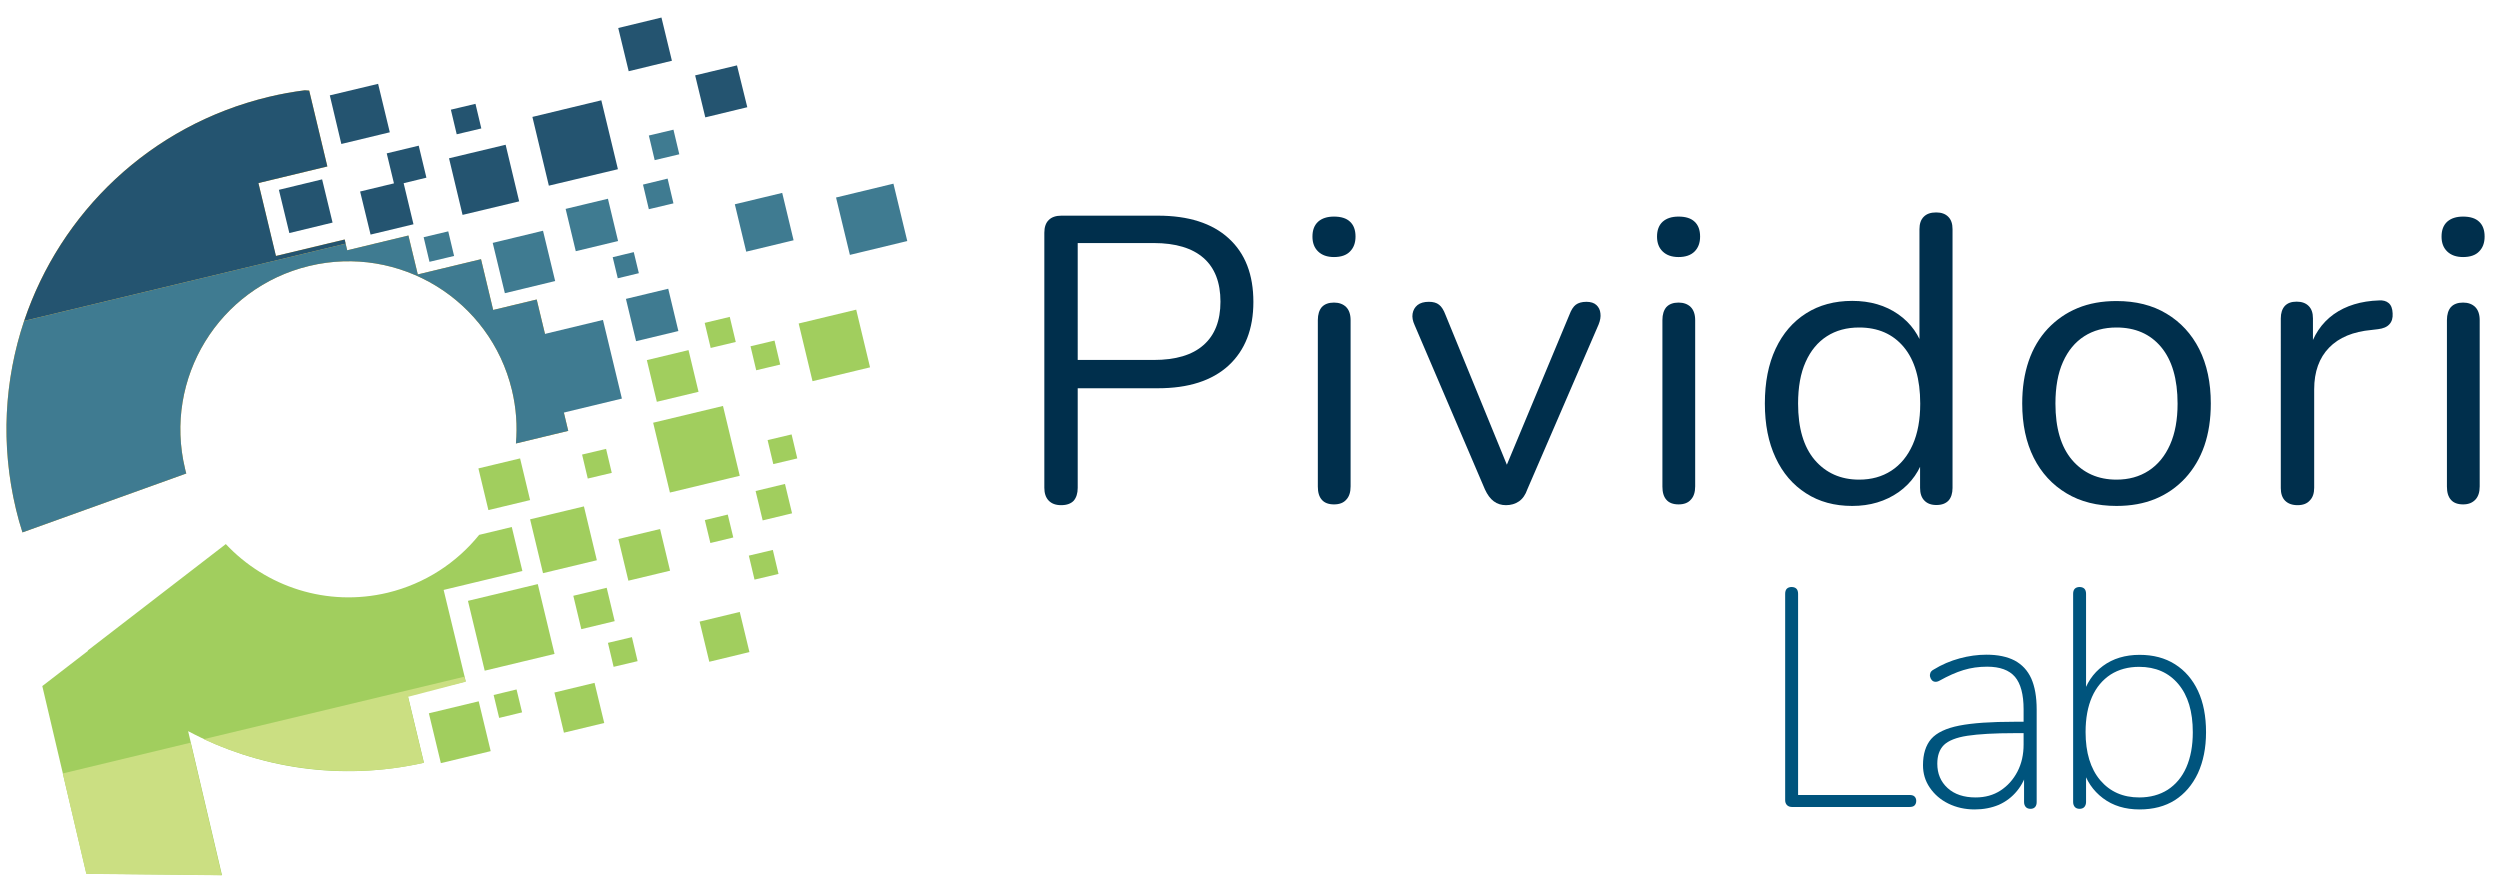 <?xml version="1.0" encoding="utf-8"?>
<!-- Generator: Adobe Illustrator 24.0.1, SVG Export Plug-In . SVG Version: 6.00 Build 0)  -->
<svg version="1.1" id="Layer_1" xmlns="http://www.w3.org/2000/svg" xmlns:xlink="http://www.w3.org/1999/xlink" x="0px" y="0px"
	 viewBox="0 0 162.52 58.19" style="enable-background:new 0 0 162.52 58.19;" xml:space="preserve">
<style type="text/css">
	.st0{fill-rule:evenodd;clip-rule:evenodd;fill:#A1CE5E;}
	.st1{fill-rule:evenodd;clip-rule:evenodd;fill:#F5B334;}
	.st2{fill-rule:evenodd;clip-rule:evenodd;fill:#245470;}
	.st3{fill-rule:evenodd;clip-rule:evenodd;fill:#3F7B91;}
	.st4{fill-rule:evenodd;clip-rule:evenodd;fill:#CBDF82;}
	.st5{fill:#002F4C;}
	.st6{fill:#00547D;}
</style>
<g>
	<path class="st0" d="M28.84,38.35l5.12-1.23l-0.69-2.86l-2.12,0.51c-1.46,1.81-3.51,3.17-5.94,3.76
		c-3.96,0.95-7.93-0.39-10.53-3.16L5.7,42.29c0.01,0.01,0.01,0.01,0.02,0.02L2.75,44.6l2.87,12.2l8.81,0.09l-2.2-9.36
		c4.54,2.42,9.93,3.27,15.33,2.05l-1.05-4.37l3.77-0.91L28.84,38.35z"/>
	<g>
		<g>
			<g>
				<path class="st1" d="M1.46,34.61l10.65-3.83c-0.03-0.1-0.06-0.2-0.08-0.31c-1.41-5.87,2.2-11.77,8.07-13.18
					c5.87-1.41,11.77,2.2,13.18,8.07c0.28,1.17,0.36,2.33,0.26,3.47l3.4-0.82l-0.69-2.89l-1.36-5.65l-2.83,0.68l-0.79-3.3
					l-4.11,0.99l-0.61-2.53l-3.98,0.96l-0.17-0.7l-4.47,1.07L16.8,11.9l4.48-1.08L20.1,5.89C20,5.88,19.9,5.87,19.81,5.87
					c-0.78,0.1-1.56,0.24-2.35,0.43C5.52,9.17-1.83,21.17,1.04,33.11C1.16,33.61,1.3,34.11,1.46,34.61z"/>
			</g>
			<path class="st2" d="M1.57,20.86l20.9-5.02l-0.06-0.27l-4.47,1.07L16.8,11.9l4.48-1.08L20.1,5.89C20,5.88,19.9,5.87,19.81,5.87
				c-0.78,0.1-1.56,0.24-2.35,0.43C9.73,8.16,3.93,13.84,1.57,20.86"/>
			<path class="st2" d="M30.91,6.75l-1.6,0.38l0.38,1.6l1.6-0.38L30.91,6.75z M24.09,15.25l2.79-0.67l-0.64-2.67l1.48-0.36
				l-0.5-2.08l-2.08,0.5l0.47,1.95l-2.2,0.53L24.09,15.25z M20.94,11.66l-2.81,0.68l0.68,2.81l2.81-0.68L20.94,11.66z M30.07,13.97
				l3.68-0.88l-0.88-3.68l-3.68,0.88L30.07,13.97z M35.68,12.07L40.17,11l-1.08-4.48l-4.48,1.08L35.68,12.07z M43,1.14l-2.81,0.68
				l0.68,2.81l2.81-0.68L43,1.14z M47.91,4.25L45.19,4.9l0.66,2.73l2.73-0.66L47.91,4.25z M22.19,9.36l3.15-0.76l-0.76-3.15
				L21.44,6.2L22.19,9.36z"/>
			<path class="st0" d="M50.27,30.17l1.56-0.37l-0.37-1.56l-1.56,0.37L50.27,30.17z M39.89,43.35l1.56-0.37l-0.37-1.56l-1.56,0.37
				L39.89,43.35z M49.16,24.07l1.56-0.37l-0.37-1.56l-1.56,0.37L49.16,24.07z M43.55,32.02l4.54-1.09l-1.09-4.54l-4.54,1.09
				L43.55,32.02z M38.21,31.11l1.56-0.37l-0.37-1.56l-1.56,0.37L38.21,31.11z M49.58,33.83l1.91-0.46l-0.46-1.91l-1.91,0.46
				L49.58,33.83z M49.05,37.68l1.56-0.37l-0.37-1.56l-1.56,0.37L49.05,37.68z M46.11,43.02l2.61-0.63l-0.63-2.61l-2.61,0.63
				L46.11,43.02z M52.82,24.78l3.74-0.9l-0.9-3.75l-3.74,0.9L52.82,24.78z M36.66,47.63L39.28,47l-0.63-2.61l-2.61,0.63L36.66,47.63
				z M31.51,43.6l4.54-1.09l-1.09-4.54l-4.54,1.09L31.51,43.6z M28.66,49.61l3.24-0.78l-0.78-3.24l-3.24,0.78L28.66,49.61z
				 M32.45,46.67l1.49-0.36l-0.36-1.49l-1.49,0.36L32.45,46.67z M40.85,37.75l2.71-0.65l-0.65-2.71l-2.71,0.65L40.85,37.75z
				 M42.7,26.12l2.71-0.65l-0.65-2.71l-2.71,0.65L42.7,26.12z M37.79,40.9l2.17-0.52l-0.52-2.17l-2.17,0.52L37.79,40.9z M35.3,37.26
				l3.5-0.84l-0.84-3.5l-3.5,0.84L35.3,37.26z M31.75,33.16l2.71-0.65l-0.65-2.71l-2.71,0.65L31.75,33.16z M46.18,35.3l1.49-0.36
				l-0.36-1.49l-1.49,0.36L46.18,35.3z M47.44,20.6l-1.63,0.39l0.39,1.63l1.63-0.39L47.44,20.6z"/>
			
				<rect x="34.63" y="21.36" transform="matrix(0.972 -0.234 0.234 0.972 -4.574 9.37)" class="st3" width="5.26" height="5.26"/>
			<path class="st3" d="M39.52,12.92l-2.75,0.66l0.66,2.75l2.75-0.66L39.52,12.92z M43.4,11.61L41.8,12l0.38,1.6l1.6-0.38
				L43.4,11.61z M43.44,18.77l-2.75,0.66l0.66,2.75l2.75-0.66L43.44,18.77z M29.14,15.04l-1.6,0.38l0.38,1.6l1.6-0.38L29.14,15.04z
				 M35.3,15l-3.27,0.79l0.79,3.27l3.27-0.79L35.3,15z M43.78,8.43l-1.6,0.38l0.38,1.6l1.6-0.38L43.78,8.43z M41.2,16.39l-1.37,0.33
				l0.33,1.37l1.37-0.33L41.2,16.39z M50.85,12.54l-3.08,0.74l0.74,3.08l3.08-0.74L50.85,12.54z M58.08,11.94l-3.73,0.9l0.9,3.73
				l3.73-0.9L58.08,11.94z"/>
			<path class="st3" d="M36.94,28.01l-0.69-2.89l-1.36-5.65l-2.83,0.68l-0.79-3.3l-4.11,0.99l-0.61-2.53l-3.98,0.96l-0.1-0.43
				l-20.9,5.02c-1.28,3.82-1.54,8.04-0.53,12.25c0.12,0.51,0.26,1.01,0.42,1.5l10.65-3.83c-0.03-0.1-0.06-0.2-0.08-0.31
				c-1.41-5.87,2.2-11.77,8.07-13.18c5.87-1.41,11.77,2.2,13.18,8.07c0.28,1.17,0.36,2.33,0.26,3.47L36.94,28.01z"/>
		</g>
	</g>
	<polygon class="st4" points="14.41,56.9 5.61,56.81 4.08,50.28 12.39,48.28 	"/>
	<g>
		<path class="st5" d="M68.98,32.84c-0.35,0-0.62-0.1-0.81-0.3s-0.28-0.48-0.28-0.83V15.13c0-0.37,0.1-0.65,0.29-0.83
			c0.19-0.19,0.47-0.28,0.82-0.28h6.27c1.99,0,3.53,0.49,4.6,1.47c1.08,0.98,1.61,2.36,1.61,4.14c0,1.76-0.54,3.14-1.61,4.13
			c-1.08,0.99-2.61,1.48-4.6,1.48h-5.21v6.48c0,0.35-0.09,0.63-0.26,0.83C69.62,32.74,69.35,32.84,68.98,32.84z M70.06,23.4H75
			c1.43,0,2.51-0.32,3.24-0.97c0.73-0.64,1.1-1.58,1.1-2.82c0-1.25-0.37-2.2-1.1-2.84c-0.73-0.64-1.81-0.97-3.24-0.97h-4.94V23.4z"
			/>
		<path class="st5" d="M86.72,16.71c-0.44,0-0.78-0.12-1.03-0.36c-0.25-0.24-0.37-0.56-0.37-0.97c0-0.42,0.12-0.74,0.37-0.97
			c0.25-0.22,0.59-0.33,1.03-0.33c0.46,0,0.81,0.11,1.04,0.33c0.24,0.22,0.36,0.54,0.36,0.97c0,0.41-0.12,0.73-0.36,0.97
			C87.53,16.59,87.18,16.71,86.72,16.71z M86.72,32.79c-0.35,0-0.62-0.1-0.79-0.3c-0.18-0.2-0.26-0.49-0.26-0.86V20.81
			c0-0.37,0.09-0.65,0.26-0.85c0.18-0.19,0.44-0.29,0.79-0.29c0.33,0,0.6,0.1,0.79,0.29c0.19,0.19,0.29,0.48,0.29,0.85v10.81
			c0,0.37-0.09,0.66-0.28,0.86C87.34,32.69,87.07,32.79,86.72,32.79z"/>
		<path class="st5" d="M97.9,32.84c-0.3,0-0.56-0.08-0.79-0.25c-0.23-0.17-0.42-0.43-0.58-0.78l-4.57-10.68
			c-0.12-0.26-0.17-0.51-0.13-0.74c0.04-0.23,0.14-0.41,0.32-0.56c0.18-0.14,0.42-0.21,0.74-0.21c0.28,0,0.5,0.06,0.66,0.19
			c0.16,0.12,0.3,0.34,0.42,0.66l4.34,10.6h-0.71l4.42-10.6c0.12-0.32,0.26-0.54,0.42-0.66c0.16-0.12,0.39-0.19,0.69-0.19
			c0.28,0,0.5,0.07,0.65,0.21c0.15,0.14,0.24,0.32,0.26,0.54c0.03,0.22-0.01,0.46-0.12,0.73l-4.63,10.71
			c-0.12,0.35-0.3,0.61-0.54,0.78C98.5,32.76,98.22,32.84,97.9,32.84z"/>
		<path class="st5" d="M109.12,16.71c-0.44,0-0.78-0.12-1.03-0.36c-0.25-0.24-0.37-0.56-0.37-0.97c0-0.42,0.12-0.74,0.37-0.97
			c0.25-0.22,0.59-0.33,1.03-0.33c0.46,0,0.81,0.11,1.04,0.33c0.24,0.22,0.36,0.54,0.36,0.97c0,0.41-0.12,0.73-0.36,0.97
			C109.92,16.59,109.57,16.71,109.12,16.71z M109.12,32.79c-0.35,0-0.62-0.1-0.79-0.3c-0.18-0.2-0.26-0.49-0.26-0.86V20.81
			c0-0.37,0.09-0.65,0.26-0.85c0.18-0.19,0.44-0.29,0.79-0.29c0.33,0,0.6,0.1,0.79,0.29c0.19,0.19,0.29,0.48,0.29,0.85v10.81
			c0,0.37-0.09,0.66-0.28,0.86C109.74,32.69,109.47,32.79,109.12,32.79z"/>
		<path class="st5" d="M120.41,32.89c-1.15,0-2.15-0.27-3-0.82c-0.86-0.55-1.52-1.32-1.98-2.31c-0.47-1-0.7-2.17-0.7-3.53
			c0-1.38,0.23-2.56,0.7-3.56c0.47-1,1.13-1.76,1.98-2.3c0.85-0.54,1.85-0.81,3-0.81c1.16,0,2.16,0.29,2.99,0.87
			c0.83,0.58,1.38,1.37,1.67,2.35h-0.29v-7.88c0-0.35,0.09-0.62,0.28-0.81c0.19-0.19,0.45-0.28,0.81-0.28
			c0.33,0,0.59,0.09,0.78,0.28c0.19,0.19,0.28,0.45,0.28,0.81v16.82c0,0.35-0.09,0.63-0.26,0.82c-0.18,0.19-0.44,0.29-0.79,0.29
			c-0.34,0-0.6-0.1-0.78-0.29c-0.19-0.19-0.28-0.47-0.28-0.82v-2.51l0.29,0.37c-0.28,1-0.84,1.81-1.68,2.41
			C122.57,32.59,121.57,32.89,120.41,32.89z M120.86,31.18c0.79,0,1.49-0.19,2.09-0.58c0.6-0.39,1.06-0.95,1.39-1.69
			c0.33-0.74,0.49-1.63,0.49-2.67c0-1.6-0.36-2.83-1.07-3.68c-0.71-0.85-1.68-1.27-2.9-1.27c-0.81,0-1.51,0.19-2.1,0.57
			c-0.59,0.38-1.05,0.93-1.38,1.67c-0.33,0.73-0.49,1.64-0.49,2.71c0,1.59,0.36,2.81,1.08,3.66
			C118.7,30.75,119.66,31.18,120.86,31.18z"/>
		<path class="st5" d="M137.59,32.89c-1.25,0-2.34-0.27-3.25-0.82c-0.92-0.55-1.63-1.32-2.13-2.31c-0.5-1-0.75-2.17-0.75-3.53
			c0-1.02,0.14-1.94,0.42-2.76c0.28-0.82,0.7-1.52,1.24-2.1c0.55-0.58,1.19-1.03,1.94-1.34c0.75-0.31,1.59-0.46,2.53-0.46
			c1.25,0,2.34,0.27,3.25,0.82c0.92,0.55,1.63,1.32,2.13,2.31c0.5,1,0.75,2.17,0.75,3.53c0,1.02-0.14,1.94-0.42,2.75
			c-0.28,0.81-0.7,1.51-1.24,2.1c-0.55,0.59-1.19,1.04-1.94,1.35C139.37,32.74,138.53,32.89,137.59,32.89z M137.59,31.18
			c0.79,0,1.49-0.19,2.09-0.58c0.6-0.39,1.06-0.95,1.39-1.69c0.33-0.74,0.49-1.63,0.49-2.67c0-1.6-0.36-2.83-1.07-3.68
			c-0.71-0.85-1.68-1.27-2.9-1.27c-0.81,0-1.51,0.19-2.1,0.57c-0.59,0.38-1.05,0.93-1.38,1.67c-0.33,0.73-0.49,1.64-0.49,2.71
			c0,1.59,0.36,2.81,1.08,3.66C135.43,30.75,136.39,31.18,137.59,31.18z"/>
		<path class="st5" d="M149.36,32.84c-0.35,0-0.62-0.1-0.81-0.29c-0.19-0.19-0.28-0.47-0.28-0.82V20.7c0-0.35,0.09-0.62,0.26-0.81
			c0.18-0.19,0.43-0.28,0.77-0.28c0.33,0,0.59,0.09,0.78,0.28c0.19,0.19,0.28,0.45,0.28,0.81v2.14h-0.26
			c0.28-1.04,0.82-1.84,1.61-2.41c0.79-0.56,1.77-0.86,2.94-0.9c0.26-0.02,0.48,0.04,0.63,0.17c0.16,0.13,0.25,0.36,0.26,0.67
			c0.02,0.3-0.05,0.54-0.21,0.71c-0.16,0.18-0.41,0.28-0.74,0.32l-0.42,0.05c-1.2,0.11-2.12,0.49-2.76,1.15
			c-0.64,0.66-0.97,1.56-0.97,2.71v6.4c0,0.35-0.09,0.63-0.28,0.82C149.98,32.74,149.71,32.84,149.36,32.84z"/>
		<path class="st5" d="M160.12,16.71c-0.44,0-0.78-0.12-1.03-0.36c-0.25-0.24-0.37-0.56-0.37-0.97c0-0.42,0.12-0.74,0.37-0.97
			c0.25-0.22,0.59-0.33,1.03-0.33c0.46,0,0.81,0.11,1.04,0.33c0.24,0.22,0.36,0.54,0.36,0.97c0,0.41-0.12,0.73-0.36,0.97
			C160.93,16.59,160.58,16.71,160.12,16.71z M160.12,32.79c-0.35,0-0.62-0.1-0.79-0.3c-0.18-0.2-0.26-0.49-0.26-0.86V20.81
			c0-0.37,0.09-0.65,0.26-0.85c0.18-0.19,0.44-0.29,0.79-0.29c0.33,0,0.6,0.1,0.79,0.29c0.19,0.19,0.29,0.48,0.29,0.85v10.81
			c0,0.37-0.09,0.66-0.28,0.86S160.48,32.79,160.12,32.79z"/>
	</g>
	<g>
		<path class="st6" d="M116.49,52.46c-0.13,0-0.24-0.04-0.32-0.12c-0.08-0.08-0.12-0.19-0.12-0.32V38.6c0-0.15,0.04-0.26,0.11-0.33
			c0.07-0.07,0.18-0.11,0.31-0.11s0.24,0.04,0.31,0.11c0.07,0.07,0.11,0.18,0.11,0.33v13.08h7.24c0.15,0,0.26,0.03,0.33,0.1
			c0.07,0.07,0.11,0.16,0.11,0.28c0,0.13-0.04,0.23-0.11,0.3c-0.07,0.07-0.18,0.1-0.33,0.1H116.49z"/>
		<path class="st6" d="M128.37,52.62c-0.63,0-1.2-0.13-1.71-0.38c-0.51-0.25-0.91-0.6-1.21-1.04c-0.3-0.44-0.44-0.92-0.44-1.46
			c0-0.72,0.18-1.29,0.53-1.7c0.36-0.41,0.97-0.7,1.83-0.87c0.87-0.17,2.06-0.25,3.57-0.25h0.83v0.74h-0.78
			c-1.33,0-2.36,0.06-3.09,0.17c-0.73,0.11-1.24,0.32-1.53,0.6c-0.29,0.29-0.43,0.69-0.43,1.22c0,0.64,0.22,1.17,0.67,1.58
			c0.45,0.41,1.06,0.61,1.82,0.61c0.62,0,1.16-0.15,1.62-0.45c0.46-0.3,0.83-0.71,1.1-1.23c0.27-0.52,0.4-1.1,0.4-1.76v-2.29
			c0-0.97-0.19-1.67-0.56-2.11c-0.38-0.44-0.98-0.66-1.81-0.66c-0.54,0-1.05,0.07-1.54,0.22c-0.49,0.15-1,0.38-1.54,0.68
			c-0.12,0.07-0.22,0.09-0.31,0.08c-0.09-0.01-0.16-0.05-0.21-0.11c-0.05-0.06-0.09-0.13-0.11-0.22c-0.02-0.09-0.01-0.17,0.02-0.25
			c0.03-0.08,0.1-0.15,0.19-0.2c0.55-0.34,1.12-0.58,1.71-0.74c0.59-0.16,1.17-0.24,1.75-0.24c0.74,0,1.35,0.13,1.83,0.38
			c0.48,0.26,0.84,0.64,1.08,1.17c0.23,0.52,0.35,1.19,0.35,2.01v6.02c0,0.13-0.03,0.24-0.1,0.32c-0.07,0.08-0.17,0.12-0.3,0.12
			c-0.13,0-0.24-0.04-0.31-0.12c-0.07-0.08-0.11-0.19-0.11-0.32v-2.11h0.22c-0.13,0.54-0.36,1-0.68,1.39
			c-0.32,0.39-0.71,0.69-1.18,0.9C129.46,52.52,128.94,52.62,128.37,52.62z"/>
		<path class="st6" d="M139.09,52.62c-0.94,0-1.73-0.24-2.38-0.73c-0.65-0.49-1.09-1.14-1.32-1.96h0.22v2.21
			c0,0.13-0.04,0.24-0.11,0.32c-0.07,0.08-0.18,0.12-0.31,0.12c-0.13,0-0.24-0.04-0.31-0.12c-0.07-0.08-0.11-0.19-0.11-0.32V38.6
			c0-0.15,0.04-0.26,0.11-0.33c0.07-0.07,0.18-0.11,0.31-0.11c0.13,0,0.24,0.04,0.31,0.11c0.07,0.07,0.11,0.18,0.11,0.33v6.66h-0.22
			c0.23-0.83,0.67-1.49,1.32-1.97c0.65-0.48,1.45-0.72,2.38-0.72c0.89,0,1.65,0.2,2.3,0.61c0.65,0.41,1.15,0.99,1.5,1.74
			c0.35,0.75,0.52,1.64,0.52,2.68c0,1.02-0.18,1.91-0.53,2.67c-0.36,0.76-0.86,1.34-1.5,1.75
			C140.74,52.42,139.98,52.62,139.09,52.62z M139.07,51.84c0.71,0,1.33-0.17,1.85-0.5c0.52-0.34,0.93-0.82,1.21-1.46
			c0.28-0.64,0.42-1.4,0.42-2.28c0-1.34-0.31-2.38-0.94-3.13c-0.62-0.74-1.47-1.12-2.55-1.12c-0.71,0-1.33,0.17-1.85,0.5
			c-0.52,0.34-0.93,0.82-1.21,1.45c-0.28,0.63-0.42,1.4-0.42,2.29c0,1.34,0.32,2.38,0.95,3.13
			C137.17,51.47,138.01,51.84,139.07,51.84z"/>
	</g>
	<path class="st4" d="M27.55,49.59c-4.91,1.11-10.06,0.44-14.3-1.54l16.94-4.06l0.08,0.33l-3.75,0.98L27.55,49.59z"/>
</g>
</svg>
